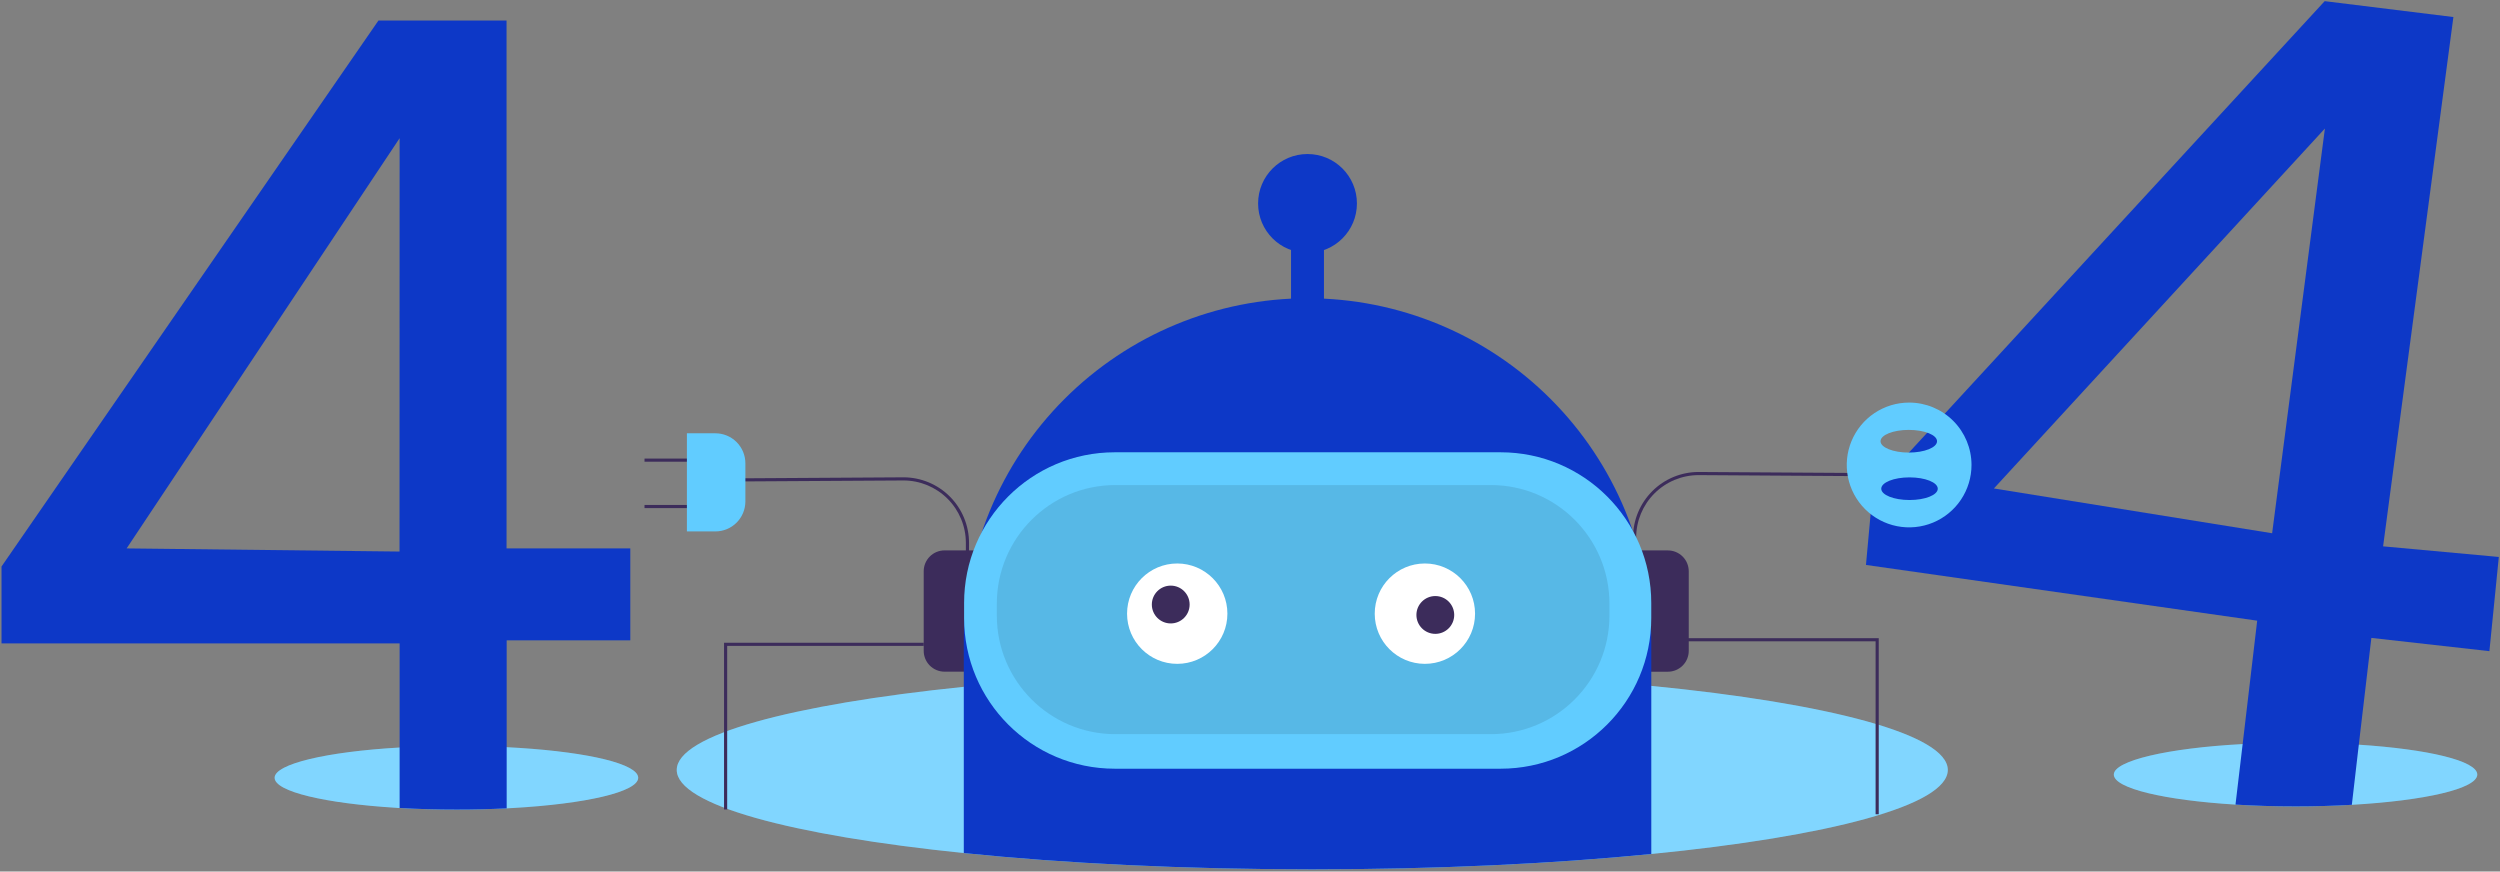<svg width="872" height="304" viewBox="0 0 872 304" fill="none" xmlns="http://www.w3.org/2000/svg">
<rect x="0" y="0" width="872" height="304" fill="#808080" stroke="none"/>
<g clip-path="url(#clip0_2072_170000)">
<path d="M864.076 270.161C864.076 275.101 845.713 279.275 820.276 280.721C814.101 281.071 807.52 281.268 800.687 281.268C793.329 281.268 786.266 281.049 779.696 280.644C755.004 279.121 737.298 275.003 737.298 270.161C737.298 265.32 756.197 260.917 782.193 259.537C788.04 259.23 794.237 259.055 800.687 259.055C808.429 259.055 815.853 259.307 822.707 259.745C846.874 261.311 864.076 265.375 864.076 270.161Z" fill="#61CCFF"/>
<g opacity="0.2">
<path d="M864.076 270.161C864.076 275.101 845.713 279.275 820.276 280.721C814.101 281.071 807.52 281.268 800.687 281.268C793.329 281.268 786.266 281.049 779.696 280.644C755.004 279.121 737.298 275.003 737.298 270.161C737.298 265.32 756.197 260.917 782.193 259.537C788.04 259.23 794.237 259.055 800.687 259.055C808.429 259.055 815.853 259.307 822.707 259.745C846.874 261.311 864.076 265.375 864.076 270.161Z" fill="white"/>
</g>
<path d="M679.395 268.554C679.395 280.91 638.113 291.743 575.973 297.877C541.743 301.272 501.174 303.222 457.714 303.222C412.819 303.222 371.056 301.141 336.169 297.548C275.857 291.349 236.043 280.691 236.043 268.554C236.043 256.418 275.857 245.76 336.169 239.561C371.067 235.968 412.819 233.887 457.714 233.887C501.185 233.887 541.754 235.836 575.973 239.232C638.113 245.366 679.395 256.199 679.395 268.554Z" fill="#61CCFF"/>
<g opacity="0.2">
<path d="M679.395 268.554C679.395 280.91 638.113 291.743 575.973 297.877C541.743 301.272 501.174 303.222 457.714 303.222C412.819 303.222 371.056 301.141 336.169 297.548C275.857 291.349 236.043 280.691 236.043 268.554C236.043 256.418 275.857 245.76 336.169 239.561C371.067 235.968 412.819 233.887 457.714 233.887C501.185 233.887 541.754 235.836 575.973 239.232C638.113 245.366 679.395 256.199 679.395 268.554Z" fill="white"/>
</g>
<path d="M569.512 191.988H581.765C583.693 191.988 585.543 192.755 586.906 194.119C588.27 195.483 589.036 197.332 589.036 199.261V227.017C589.036 228.946 588.27 230.796 586.906 232.16C585.543 233.524 583.693 234.291 581.765 234.291H569.512V191.988Z" fill="#3C2C5B"/>
<path d="M341.743 234.279H329.457C327.529 234.279 325.68 233.513 324.316 232.149C322.953 230.785 322.187 228.935 322.187 227.006V199.25C322.187 197.321 322.953 195.471 324.316 194.107C325.68 192.743 327.529 191.977 329.457 191.977H341.743V234.279Z" fill="#3C2C5B"/>
<path d="M337.987 192.306H336.892V189.348C336.887 183.578 334.592 178.045 330.513 173.965C326.434 169.884 320.904 167.589 315.135 167.584L259.652 167.923V166.828L315.146 166.488C321.205 166.494 327.014 168.904 331.299 173.19C335.583 177.476 337.992 183.287 337.998 189.348L337.987 192.306Z" fill="#3C2C5B"/>
<path d="M570.695 189.04H569.6V187.485C569.606 181.426 572.014 175.616 576.296 171.331C580.578 167.045 586.384 164.634 592.441 164.625L647.936 164.975V166.071L592.441 165.72C586.675 165.729 581.147 168.025 577.07 172.105C572.993 176.185 570.701 181.716 570.695 187.485V189.04Z" fill="#3C2C5B"/>
<path d="M241.562 159.949H224.809V161.045H241.562V159.949Z" fill="#3C2C5B"/>
<path d="M241.562 176.129H224.809V177.224H241.562V176.129Z" fill="#3C2C5B"/>
<path d="M253.64 282.343H252.545V224.191H322.198V225.287H253.64V282.343Z" fill="#3C2C5B"/>
<path d="M655.305 284.01H654.21V223.689H588.554V222.594H655.305V284.01Z" fill="#3C2C5B"/>
<path d="M222.608 271.29C222.608 276.219 204.245 280.404 178.808 281.839L176.618 281.959C171.078 282.233 165.231 282.386 159.197 282.386C152.244 282.386 145.543 282.2 139.279 281.828C138.918 281.828 138.557 281.828 138.184 281.762C113.492 280.239 95.786 276.132 95.786 271.29C95.786 266.449 113.996 262.199 139.257 260.742L140.681 260.666C146.517 260.348 152.726 260.184 159.175 260.184C165.22 260.184 171.067 260.337 176.597 260.611C178.162 260.687 179.684 260.775 181.195 260.874C205.428 262.429 222.608 266.493 222.608 271.29Z" fill="#61CCFF"/>
<g opacity="0.2">
<path d="M222.608 271.29C222.608 276.219 204.245 280.404 178.808 281.839L176.618 281.959C171.078 282.233 165.231 282.386 159.197 282.386C152.244 282.386 145.543 282.2 139.279 281.828C138.918 281.828 138.557 281.828 138.184 281.762C113.492 280.239 95.786 276.132 95.786 271.29C95.786 266.449 113.996 262.199 139.257 260.742L140.681 260.666C146.517 260.348 152.726 260.184 159.175 260.184C165.22 260.184 171.067 260.337 176.597 260.611C178.162 260.687 179.684 260.775 181.195 260.874C205.428 262.429 222.608 266.493 222.608 271.29Z" fill="white"/>
</g>
<path d="M831.226 190.565L855.743 5.945L810.849 0.402L653.17 171.605L650.848 197.05L787.306 216.492L782.236 259.539L779.74 280.646C786.31 281.052 793.372 281.271 800.731 281.271C807.564 281.271 814.144 281.074 820.32 280.723L822.751 259.747L827.131 222.505L868.303 227.128L871.588 194.267L831.226 190.565ZM792.518 185.998L695.469 170.378L810.925 44.83L792.518 185.998Z" fill="#0D38C7"/>
<path d="M176.684 191.284V7.168H131.997L0.533 197.594V224.419H139.389V281.826C145.652 282.198 152.353 282.384 159.307 282.384C165.34 282.384 171.187 282.231 176.728 281.957V223.356H219.849V191.284H176.684ZM139.356 192.38L44.168 191.284L139.389 48.2L139.356 192.38Z" fill="#0D38C7"/>
<path d="M665.904 140.418C661.601 140.418 657.395 141.694 653.817 144.086C650.239 146.477 647.45 149.877 645.803 153.854C644.156 157.83 643.726 162.207 644.565 166.428C645.405 170.65 647.477 174.528 650.52 177.572C653.562 180.616 657.439 182.689 661.66 183.529C665.88 184.369 670.255 183.938 674.231 182.29C678.206 180.643 681.604 177.853 683.995 174.274C686.386 170.695 687.662 166.487 687.662 162.182C687.662 156.41 685.37 150.874 681.289 146.793C677.209 142.711 671.675 140.418 665.904 140.418ZM665.784 149.947C671.259 149.947 675.639 151.722 675.639 153.902C675.639 156.081 671.259 157.856 665.784 157.856C660.309 157.856 655.929 156.081 655.929 153.902C655.929 151.722 660.331 149.947 665.784 149.947ZM666.036 174.406C660.561 174.406 656.181 172.643 656.181 170.463C656.181 168.284 660.561 166.509 666.036 166.509C671.511 166.509 675.891 168.273 675.891 170.463C675.891 172.654 671.489 174.406 666.08 174.406H666.036Z" fill="#61CCFF"/>
<path d="M461.798 80.043H450.312V111.184H461.798V80.043Z" fill="#0D38C7"/>
<path d="M575.973 223.982V297.874C541.743 301.27 501.174 303.22 457.714 303.22C412.819 303.22 371.056 301.139 336.17 297.546V223.982C336.17 192.171 348.802 161.663 371.287 139.168C393.773 116.673 424.27 104.034 456.071 104.031C487.872 104.034 518.37 116.673 540.855 139.168C563.341 161.663 575.973 192.171 575.973 223.982Z" fill="#0D38C7"/>
<path d="M523.413 157.758H388.828C359.806 157.758 336.279 181.292 336.279 210.323V215.559C336.279 244.59 359.806 268.125 388.828 268.125H523.413C552.435 268.125 575.962 244.59 575.962 215.559V210.323C575.962 181.292 552.435 157.758 523.413 157.758Z" fill="#61CCFF"/>
<g opacity="0.1">
<path d="M519.997 169.184H389.069C366.215 169.184 347.689 187.716 347.689 210.577V214.684C347.689 237.545 366.215 256.077 389.069 256.077H519.997C542.85 256.077 561.377 237.545 561.377 214.684V210.577C561.377 187.716 542.85 169.184 519.997 169.184Z" fill="black"/>
</g>
<path d="M410.618 231.55C420.282 231.55 428.116 223.714 428.116 214.047C428.116 204.38 420.282 196.543 410.618 196.543C400.954 196.543 393.12 204.38 393.12 214.047C393.12 223.714 400.954 231.55 410.618 231.55Z" fill="white"/>
<path d="M497.002 231.55C506.666 231.55 514.5 223.714 514.5 214.047C514.5 204.38 506.666 196.543 497.002 196.543C487.338 196.543 479.504 204.38 479.504 214.047C479.504 223.714 487.338 231.55 497.002 231.55Z" fill="white"/>
<path d="M500.637 221.09C504.278 221.09 507.229 218.138 507.229 214.496C507.229 210.855 504.278 207.902 500.637 207.902C496.997 207.902 494.045 210.855 494.045 214.496C494.045 218.138 496.997 221.09 500.637 221.09Z" fill="#3C2C5B"/>
<path d="M408.351 217.454C411.992 217.454 414.943 214.501 414.943 210.86C414.943 207.218 411.992 204.266 408.351 204.266C404.711 204.266 401.76 207.218 401.76 210.86C401.76 214.501 404.711 217.454 408.351 217.454Z" fill="#3C2C5B"/>
<path d="M456.06 88.204C465.579 88.204 473.296 80.485 473.296 70.963C473.296 61.442 465.579 53.723 456.06 53.723C446.542 53.723 438.825 61.442 438.825 70.963C438.825 80.485 446.542 88.204 456.06 88.204Z" fill="#0D38C7"/>
<path d="M239.591 151.133H249.523C252.299 151.133 254.962 152.236 256.925 154.2C258.888 156.164 259.991 158.827 259.991 161.604V174.891C259.991 177.668 258.888 180.332 256.925 182.295C254.962 184.259 252.299 185.362 249.523 185.362H239.591V151.133Z" fill="#61CCFF"/>
</g>
<defs>
<clipPath id="clip0_2072_170000">
<rect width="872" height="304" fill="white"/>
</clipPath>
</defs>
</svg>
